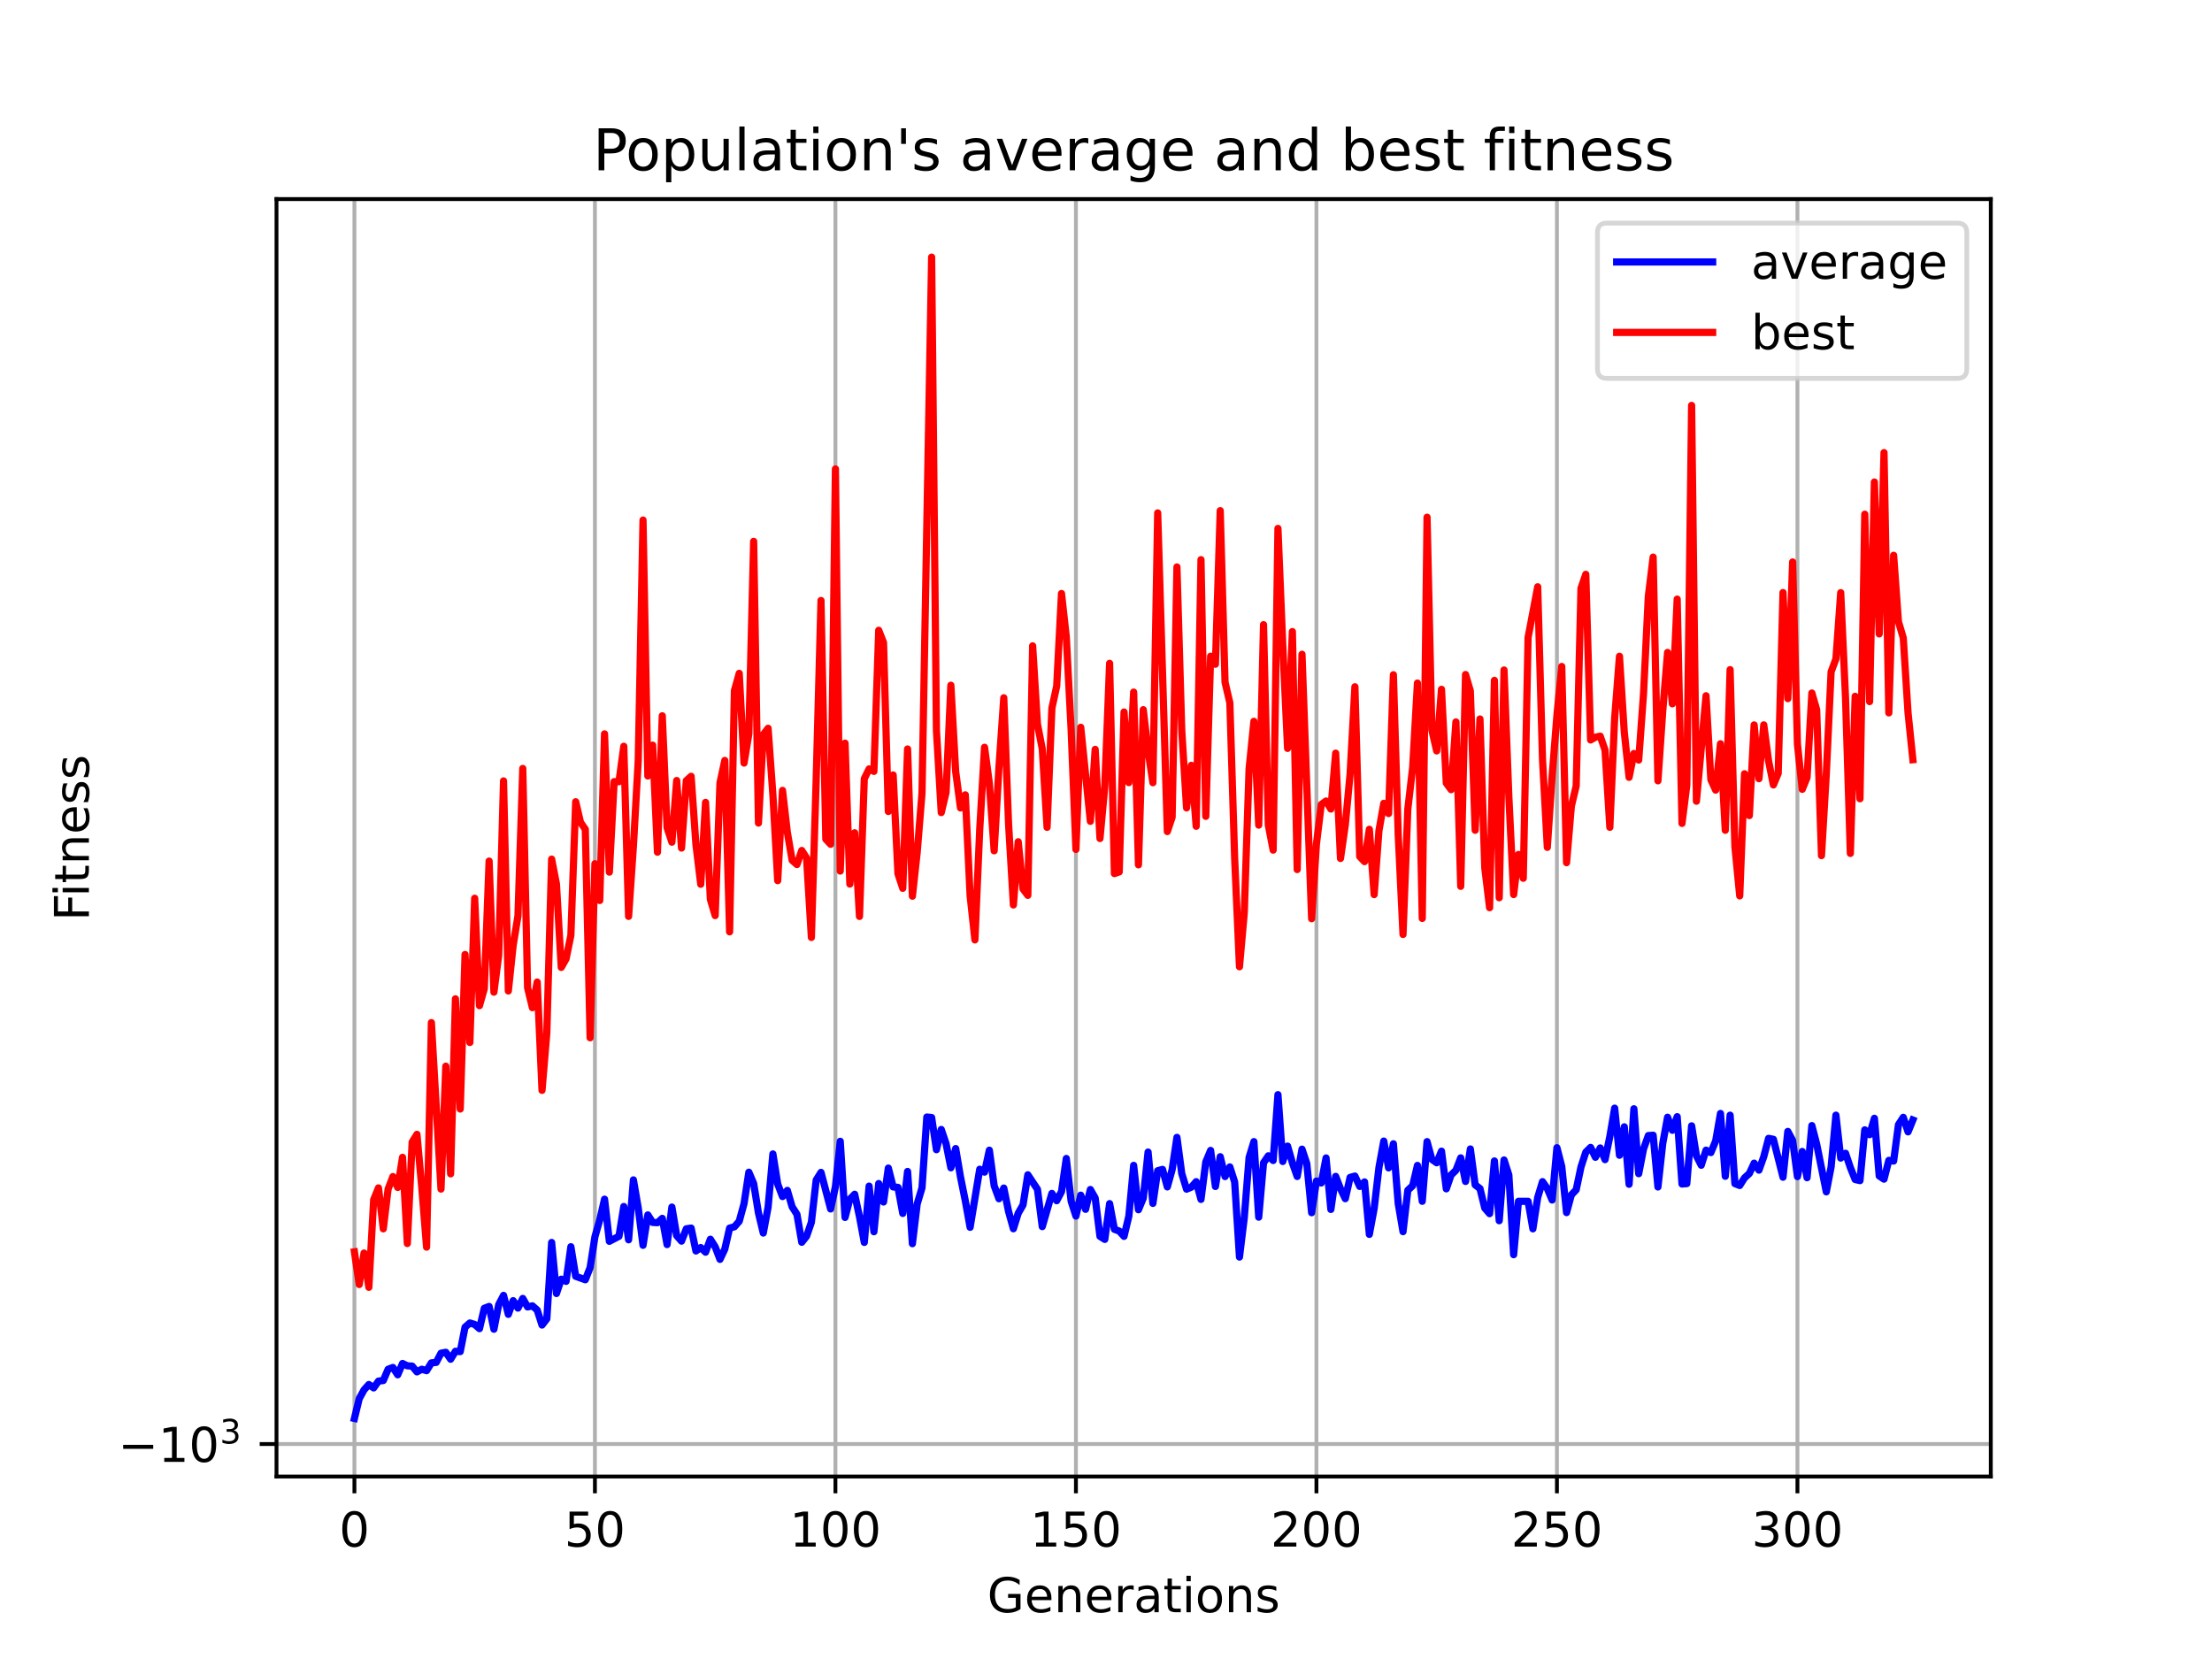 <?xml version="1.0" encoding="utf-8" standalone="no"?>
<!DOCTYPE svg PUBLIC "-//W3C//DTD SVG 1.1//EN"
  "http://www.w3.org/Graphics/SVG/1.1/DTD/svg11.dtd">
<!-- Created with matplotlib (https://matplotlib.org/) -->
<svg height="345.6pt" version="1.1" viewBox="0 0 460.8 345.6" width="460.8pt" xmlns="http://www.w3.org/2000/svg" xmlns:xlink="http://www.w3.org/1999/xlink">
 <defs>
  <style type="text/css">*{stroke-linecap:butt;stroke-linejoin:round;}</style>
 </defs>
 <g id="figure_1">
  <g id="patch_1">
   <path d="M 0 345.6 
L 460.8 345.6 
L 460.8 0 
L 0 0 
z
" style="fill:#ffffff;"/>
  </g>
  <g id="axes_1">
   <g id="patch_2">
    <path d="M 57.6 307.584 
L 414.72 307.584 
L 414.72 41.472 
L 57.6 41.472 
z
" style="fill:#ffffff;"/>
   </g>
   <g id="matplotlib.axis_1">
    <g id="xtick_1">
     <g id="line2d_1">
      <path clip-path="url(#pc27f4ed916)" d="M 73.833 307.584 
L 73.833 41.472 
" style="fill:none;stroke:#b0b0b0;stroke-linecap:square;stroke-width:0.8;"/>
     </g>
     <g id="line2d_2">
      <defs>
       <path d="M 0 0 
L 0 3.5 
" id="m5adba827e9" style="stroke:#000000;stroke-width:0.8;"/>
      </defs>
      <g>
       <use style="stroke:#000000;stroke-width:0.8;" x="73.833" xlink:href="#m5adba827e9" y="307.584"/>
      </g>
     </g>
     <g id="text_1">
      <!-- 0 -->
      <g transform="translate(70.651 322.182)scale(0.1 -0.1)">
       <defs>
        <path d="M 31.781 66.406 
Q 24.172 66.406 20.328 58.906 
Q 16.5 51.422 16.5 36.375 
Q 16.5 21.391 20.328 13.891 
Q 24.172 6.391 31.781 6.391 
Q 39.453 6.391 43.281 13.891 
Q 47.125 21.391 47.125 36.375 
Q 47.125 51.422 43.281 58.906 
Q 39.453 66.406 31.781 66.406 
z
M 31.781 74.219 
Q 44.047 74.219 50.516 64.516 
Q 56.984 54.828 56.984 36.375 
Q 56.984 17.969 50.516 8.266 
Q 44.047 -1.422 31.781 -1.422 
Q 19.531 -1.422 13.062 8.266 
Q 6.594 17.969 6.594 36.375 
Q 6.594 54.828 13.062 64.516 
Q 19.531 74.219 31.781 74.219 
z
" id="DejaVuSans-48"/>
       </defs>
       <use xlink:href="#DejaVuSans-48"/>
      </g>
     </g>
    </g>
    <g id="xtick_2">
     <g id="line2d_3">
      <path clip-path="url(#pc27f4ed916)" d="M 123.934 307.584 
L 123.934 41.472 
" style="fill:none;stroke:#b0b0b0;stroke-linecap:square;stroke-width:0.8;"/>
     </g>
     <g id="line2d_4">
      <g>
       <use style="stroke:#000000;stroke-width:0.8;" x="123.934" xlink:href="#m5adba827e9" y="307.584"/>
      </g>
     </g>
     <g id="text_2">
      <!-- 50 -->
      <g transform="translate(117.571 322.182)scale(0.1 -0.1)">
       <defs>
        <path d="M 10.797 72.906 
L 49.516 72.906 
L 49.516 64.594 
L 19.828 64.594 
L 19.828 46.734 
Q 21.969 47.469 24.109 47.828 
Q 26.266 48.188 28.422 48.188 
Q 40.625 48.188 47.75 41.5 
Q 54.891 34.812 54.891 23.391 
Q 54.891 11.625 47.562 5.094 
Q 40.234 -1.422 26.906 -1.422 
Q 22.312 -1.422 17.547 -0.641 
Q 12.797 0.141 7.719 1.703 
L 7.719 11.625 
Q 12.109 9.234 16.797 8.062 
Q 21.484 6.891 26.703 6.891 
Q 35.156 6.891 40.078 11.328 
Q 45.016 15.766 45.016 23.391 
Q 45.016 31 40.078 35.438 
Q 35.156 39.891 26.703 39.891 
Q 22.75 39.891 18.812 39.016 
Q 14.891 38.141 10.797 36.281 
z
" id="DejaVuSans-53"/>
       </defs>
       <use xlink:href="#DejaVuSans-53"/>
       <use x="63.623" xlink:href="#DejaVuSans-48"/>
      </g>
     </g>
    </g>
    <g id="xtick_3">
     <g id="line2d_5">
      <path clip-path="url(#pc27f4ed916)" d="M 174.035 307.584 
L 174.035 41.472 
" style="fill:none;stroke:#b0b0b0;stroke-linecap:square;stroke-width:0.8;"/>
     </g>
     <g id="line2d_6">
      <g>
       <use style="stroke:#000000;stroke-width:0.8;" x="174.035" xlink:href="#m5adba827e9" y="307.584"/>
      </g>
     </g>
     <g id="text_3">
      <!-- 100 -->
      <g transform="translate(164.491 322.182)scale(0.1 -0.1)">
       <defs>
        <path d="M 12.406 8.297 
L 28.516 8.297 
L 28.516 63.922 
L 10.984 60.406 
L 10.984 69.391 
L 28.422 72.906 
L 38.281 72.906 
L 38.281 8.297 
L 54.391 8.297 
L 54.391 0 
L 12.406 0 
z
" id="DejaVuSans-49"/>
       </defs>
       <use xlink:href="#DejaVuSans-49"/>
       <use x="63.623" xlink:href="#DejaVuSans-48"/>
       <use x="127.246" xlink:href="#DejaVuSans-48"/>
      </g>
     </g>
    </g>
    <g id="xtick_4">
     <g id="line2d_7">
      <path clip-path="url(#pc27f4ed916)" d="M 224.136 307.584 
L 224.136 41.472 
" style="fill:none;stroke:#b0b0b0;stroke-linecap:square;stroke-width:0.8;"/>
     </g>
     <g id="line2d_8">
      <g>
       <use style="stroke:#000000;stroke-width:0.8;" x="224.136" xlink:href="#m5adba827e9" y="307.584"/>
      </g>
     </g>
     <g id="text_4">
      <!-- 150 -->
      <g transform="translate(214.592 322.182)scale(0.1 -0.1)">
       <use xlink:href="#DejaVuSans-49"/>
       <use x="63.623" xlink:href="#DejaVuSans-53"/>
       <use x="127.246" xlink:href="#DejaVuSans-48"/>
      </g>
     </g>
    </g>
    <g id="xtick_5">
     <g id="line2d_9">
      <path clip-path="url(#pc27f4ed916)" d="M 274.237 307.584 
L 274.237 41.472 
" style="fill:none;stroke:#b0b0b0;stroke-linecap:square;stroke-width:0.8;"/>
     </g>
     <g id="line2d_10">
      <g>
       <use style="stroke:#000000;stroke-width:0.8;" x="274.237" xlink:href="#m5adba827e9" y="307.584"/>
      </g>
     </g>
     <g id="text_5">
      <!-- 200 -->
      <g transform="translate(264.693 322.182)scale(0.1 -0.1)">
       <defs>
        <path d="M 19.188 8.297 
L 53.609 8.297 
L 53.609 0 
L 7.328 0 
L 7.328 8.297 
Q 12.938 14.109 22.625 23.891 
Q 32.328 33.688 34.812 36.531 
Q 39.547 41.844 41.422 45.531 
Q 43.312 49.219 43.312 52.781 
Q 43.312 58.594 39.234 62.25 
Q 35.156 65.922 28.609 65.922 
Q 23.969 65.922 18.812 64.312 
Q 13.672 62.703 7.812 59.422 
L 7.812 69.391 
Q 13.766 71.781 18.938 73 
Q 24.125 74.219 28.422 74.219 
Q 39.75 74.219 46.484 68.547 
Q 53.219 62.891 53.219 53.422 
Q 53.219 48.922 51.531 44.891 
Q 49.859 40.875 45.406 35.406 
Q 44.188 33.984 37.641 27.219 
Q 31.109 20.453 19.188 8.297 
z
" id="DejaVuSans-50"/>
       </defs>
       <use xlink:href="#DejaVuSans-50"/>
       <use x="63.623" xlink:href="#DejaVuSans-48"/>
       <use x="127.246" xlink:href="#DejaVuSans-48"/>
      </g>
     </g>
    </g>
    <g id="xtick_6">
     <g id="line2d_11">
      <path clip-path="url(#pc27f4ed916)" d="M 324.338 307.584 
L 324.338 41.472 
" style="fill:none;stroke:#b0b0b0;stroke-linecap:square;stroke-width:0.8;"/>
     </g>
     <g id="line2d_12">
      <g>
       <use style="stroke:#000000;stroke-width:0.8;" x="324.338" xlink:href="#m5adba827e9" y="307.584"/>
      </g>
     </g>
     <g id="text_6">
      <!-- 250 -->
      <g transform="translate(314.794 322.182)scale(0.1 -0.1)">
       <use xlink:href="#DejaVuSans-50"/>
       <use x="63.623" xlink:href="#DejaVuSans-53"/>
       <use x="127.246" xlink:href="#DejaVuSans-48"/>
      </g>
     </g>
    </g>
    <g id="xtick_7">
     <g id="line2d_13">
      <path clip-path="url(#pc27f4ed916)" d="M 374.439 307.584 
L 374.439 41.472 
" style="fill:none;stroke:#b0b0b0;stroke-linecap:square;stroke-width:0.8;"/>
     </g>
     <g id="line2d_14">
      <g>
       <use style="stroke:#000000;stroke-width:0.8;" x="374.439" xlink:href="#m5adba827e9" y="307.584"/>
      </g>
     </g>
     <g id="text_7">
      <!-- 300 -->
      <g transform="translate(364.895 322.182)scale(0.1 -0.1)">
       <defs>
        <path d="M 40.578 39.312 
Q 47.656 37.797 51.625 33 
Q 55.609 28.219 55.609 21.188 
Q 55.609 10.406 48.188 4.484 
Q 40.766 -1.422 27.094 -1.422 
Q 22.516 -1.422 17.656 -0.516 
Q 12.797 0.391 7.625 2.203 
L 7.625 11.719 
Q 11.719 9.328 16.594 8.109 
Q 21.484 6.891 26.812 6.891 
Q 36.078 6.891 40.938 10.547 
Q 45.797 14.203 45.797 21.188 
Q 45.797 27.641 41.281 31.266 
Q 36.766 34.906 28.719 34.906 
L 20.219 34.906 
L 20.219 43.016 
L 29.109 43.016 
Q 36.375 43.016 40.234 45.922 
Q 44.094 48.828 44.094 54.297 
Q 44.094 59.906 40.109 62.906 
Q 36.141 65.922 28.719 65.922 
Q 24.656 65.922 20.016 65.031 
Q 15.375 64.156 9.812 62.312 
L 9.812 71.094 
Q 15.438 72.656 20.344 73.438 
Q 25.25 74.219 29.594 74.219 
Q 40.828 74.219 47.359 69.109 
Q 53.906 64.016 53.906 55.328 
Q 53.906 49.266 50.438 45.094 
Q 46.969 40.922 40.578 39.312 
z
" id="DejaVuSans-51"/>
       </defs>
       <use xlink:href="#DejaVuSans-51"/>
       <use x="63.623" xlink:href="#DejaVuSans-48"/>
       <use x="127.246" xlink:href="#DejaVuSans-48"/>
      </g>
     </g>
    </g>
    <g id="text_8">
     <!-- Generations -->
     <g transform="translate(205.662 335.861)scale(0.1 -0.1)">
      <defs>
       <path d="M 59.516 10.406 
L 59.516 29.984 
L 43.406 29.984 
L 43.406 38.094 
L 69.281 38.094 
L 69.281 6.781 
Q 63.578 2.734 56.688 0.656 
Q 49.812 -1.422 42 -1.422 
Q 24.906 -1.422 15.25 8.562 
Q 5.609 18.562 5.609 36.375 
Q 5.609 54.25 15.25 64.234 
Q 24.906 74.219 42 74.219 
Q 49.125 74.219 55.547 72.453 
Q 61.969 70.703 67.391 67.281 
L 67.391 56.781 
Q 61.922 61.422 55.766 63.766 
Q 49.609 66.109 42.828 66.109 
Q 29.438 66.109 22.719 58.641 
Q 16.016 51.172 16.016 36.375 
Q 16.016 21.625 22.719 14.156 
Q 29.438 6.688 42.828 6.688 
Q 48.047 6.688 52.141 7.594 
Q 56.25 8.5 59.516 10.406 
z
" id="DejaVuSans-71"/>
       <path d="M 56.203 29.594 
L 56.203 25.203 
L 14.891 25.203 
Q 15.484 15.922 20.484 11.062 
Q 25.484 6.203 34.422 6.203 
Q 39.594 6.203 44.453 7.469 
Q 49.312 8.734 54.109 11.281 
L 54.109 2.781 
Q 49.266 0.734 44.188 -0.344 
Q 39.109 -1.422 33.891 -1.422 
Q 20.797 -1.422 13.156 6.188 
Q 5.516 13.812 5.516 26.812 
Q 5.516 40.234 12.766 48.109 
Q 20.016 56 32.328 56 
Q 43.359 56 49.781 48.891 
Q 56.203 41.797 56.203 29.594 
z
M 47.219 32.234 
Q 47.125 39.594 43.094 43.984 
Q 39.062 48.391 32.422 48.391 
Q 24.906 48.391 20.391 44.141 
Q 15.875 39.891 15.188 32.172 
z
" id="DejaVuSans-101"/>
       <path d="M 54.891 33.016 
L 54.891 0 
L 45.906 0 
L 45.906 32.719 
Q 45.906 40.484 42.875 44.328 
Q 39.844 48.188 33.797 48.188 
Q 26.516 48.188 22.312 43.547 
Q 18.109 38.922 18.109 30.906 
L 18.109 0 
L 9.078 0 
L 9.078 54.688 
L 18.109 54.688 
L 18.109 46.188 
Q 21.344 51.125 25.703 53.562 
Q 30.078 56 35.797 56 
Q 45.219 56 50.047 50.172 
Q 54.891 44.344 54.891 33.016 
z
" id="DejaVuSans-110"/>
       <path d="M 41.109 46.297 
Q 39.594 47.172 37.812 47.578 
Q 36.031 48 33.891 48 
Q 26.266 48 22.188 43.047 
Q 18.109 38.094 18.109 28.812 
L 18.109 0 
L 9.078 0 
L 9.078 54.688 
L 18.109 54.688 
L 18.109 46.188 
Q 20.953 51.172 25.484 53.578 
Q 30.031 56 36.531 56 
Q 37.453 56 38.578 55.875 
Q 39.703 55.766 41.062 55.516 
z
" id="DejaVuSans-114"/>
       <path d="M 34.281 27.484 
Q 23.391 27.484 19.188 25 
Q 14.984 22.516 14.984 16.5 
Q 14.984 11.719 18.141 8.906 
Q 21.297 6.109 26.703 6.109 
Q 34.188 6.109 38.703 11.406 
Q 43.219 16.703 43.219 25.484 
L 43.219 27.484 
z
M 52.203 31.203 
L 52.203 0 
L 43.219 0 
L 43.219 8.297 
Q 40.141 3.328 35.547 0.953 
Q 30.953 -1.422 24.312 -1.422 
Q 15.922 -1.422 10.953 3.297 
Q 6 8.016 6 15.922 
Q 6 25.141 12.172 29.828 
Q 18.359 34.516 30.609 34.516 
L 43.219 34.516 
L 43.219 35.406 
Q 43.219 41.609 39.141 45 
Q 35.062 48.391 27.688 48.391 
Q 23 48.391 18.547 47.266 
Q 14.109 46.141 10.016 43.891 
L 10.016 52.203 
Q 14.938 54.109 19.578 55.047 
Q 24.219 56 28.609 56 
Q 40.484 56 46.344 49.844 
Q 52.203 43.703 52.203 31.203 
z
" id="DejaVuSans-97"/>
       <path d="M 18.312 70.219 
L 18.312 54.688 
L 36.812 54.688 
L 36.812 47.703 
L 18.312 47.703 
L 18.312 18.016 
Q 18.312 11.328 20.141 9.422 
Q 21.969 7.516 27.594 7.516 
L 36.812 7.516 
L 36.812 0 
L 27.594 0 
Q 17.188 0 13.234 3.875 
Q 9.281 7.766 9.281 18.016 
L 9.281 47.703 
L 2.688 47.703 
L 2.688 54.688 
L 9.281 54.688 
L 9.281 70.219 
z
" id="DejaVuSans-116"/>
       <path d="M 9.422 54.688 
L 18.406 54.688 
L 18.406 0 
L 9.422 0 
z
M 9.422 75.984 
L 18.406 75.984 
L 18.406 64.594 
L 9.422 64.594 
z
" id="DejaVuSans-105"/>
       <path d="M 30.609 48.391 
Q 23.391 48.391 19.188 42.75 
Q 14.984 37.109 14.984 27.297 
Q 14.984 17.484 19.156 11.844 
Q 23.344 6.203 30.609 6.203 
Q 37.797 6.203 41.984 11.859 
Q 46.188 17.531 46.188 27.297 
Q 46.188 37.016 41.984 42.703 
Q 37.797 48.391 30.609 48.391 
z
M 30.609 56 
Q 42.328 56 49.016 48.375 
Q 55.719 40.766 55.719 27.297 
Q 55.719 13.875 49.016 6.219 
Q 42.328 -1.422 30.609 -1.422 
Q 18.844 -1.422 12.172 6.219 
Q 5.516 13.875 5.516 27.297 
Q 5.516 40.766 12.172 48.375 
Q 18.844 56 30.609 56 
z
" id="DejaVuSans-111"/>
       <path d="M 44.281 53.078 
L 44.281 44.578 
Q 40.484 46.531 36.375 47.5 
Q 32.281 48.484 27.875 48.484 
Q 21.188 48.484 17.844 46.438 
Q 14.5 44.391 14.5 40.281 
Q 14.5 37.156 16.891 35.375 
Q 19.281 33.594 26.516 31.984 
L 29.594 31.297 
Q 39.156 29.25 43.188 25.516 
Q 47.219 21.781 47.219 15.094 
Q 47.219 7.469 41.188 3.016 
Q 35.156 -1.422 24.609 -1.422 
Q 20.219 -1.422 15.453 -0.562 
Q 10.688 0.297 5.422 2 
L 5.422 11.281 
Q 10.406 8.688 15.234 7.391 
Q 20.062 6.109 24.812 6.109 
Q 31.156 6.109 34.562 8.281 
Q 37.984 10.453 37.984 14.406 
Q 37.984 18.062 35.516 20.016 
Q 33.062 21.969 24.703 23.781 
L 21.578 24.516 
Q 13.234 26.266 9.516 29.906 
Q 5.812 33.547 5.812 39.891 
Q 5.812 47.609 11.281 51.797 
Q 16.75 56 26.812 56 
Q 31.781 56 36.172 55.266 
Q 40.578 54.547 44.281 53.078 
z
" id="DejaVuSans-115"/>
      </defs>
      <use xlink:href="#DejaVuSans-71"/>
      <use x="77.49" xlink:href="#DejaVuSans-101"/>
      <use x="139.014" xlink:href="#DejaVuSans-110"/>
      <use x="202.393" xlink:href="#DejaVuSans-101"/>
      <use x="263.916" xlink:href="#DejaVuSans-114"/>
      <use x="305.029" xlink:href="#DejaVuSans-97"/>
      <use x="366.309" xlink:href="#DejaVuSans-116"/>
      <use x="405.518" xlink:href="#DejaVuSans-105"/>
      <use x="433.301" xlink:href="#DejaVuSans-111"/>
      <use x="494.482" xlink:href="#DejaVuSans-110"/>
      <use x="557.861" xlink:href="#DejaVuSans-115"/>
     </g>
    </g>
   </g>
   <g id="matplotlib.axis_2">
    <g id="ytick_1">
     <g id="line2d_15">
      <path clip-path="url(#pc27f4ed916)" d="M 57.6 300.812 
L 414.72 300.812 
" style="fill:none;stroke:#b0b0b0;stroke-linecap:square;stroke-width:0.8;"/>
     </g>
     <g id="line2d_16">
      <defs>
       <path d="M 0 0 
L -3.5 0 
" id="m573ee4dc7f" style="stroke:#000000;stroke-width:0.8;"/>
      </defs>
      <g>
       <use style="stroke:#000000;stroke-width:0.8;" x="57.6" xlink:href="#m573ee4dc7f" y="300.812"/>
      </g>
     </g>
     <g id="text_9">
      <!-- $\mathdefault{-10^{3}}$ -->
      <g transform="translate(24.6 304.612)scale(0.1 -0.1)">
       <defs>
        <path d="M 10.594 35.5 
L 73.188 35.5 
L 73.188 27.203 
L 10.594 27.203 
z
" id="DejaVuSans-8722"/>
       </defs>
       <use transform="translate(0 0.766)" xlink:href="#DejaVuSans-8722"/>
       <use transform="translate(83.789 0.766)" xlink:href="#DejaVuSans-49"/>
       <use transform="translate(147.412 0.766)" xlink:href="#DejaVuSans-48"/>
       <use transform="translate(211.992 39.047)scale(0.7)" xlink:href="#DejaVuSans-51"/>
      </g>
     </g>
    </g>
    <g id="text_10">
     <!-- Fitness -->
     <g transform="translate(18.52 191.845)rotate(-90)scale(0.1 -0.1)">
      <defs>
       <path d="M 9.812 72.906 
L 51.703 72.906 
L 51.703 64.594 
L 19.672 64.594 
L 19.672 43.109 
L 48.578 43.109 
L 48.578 34.812 
L 19.672 34.812 
L 19.672 0 
L 9.812 0 
z
" id="DejaVuSans-70"/>
      </defs>
      <use xlink:href="#DejaVuSans-70"/>
      <use x="50.27" xlink:href="#DejaVuSans-105"/>
      <use x="78.053" xlink:href="#DejaVuSans-116"/>
      <use x="117.262" xlink:href="#DejaVuSans-110"/>
      <use x="180.641" xlink:href="#DejaVuSans-101"/>
      <use x="242.164" xlink:href="#DejaVuSans-115"/>
      <use x="294.264" xlink:href="#DejaVuSans-115"/>
     </g>
    </g>
   </g>
   <g id="line2d_17">
    <path clip-path="url(#pc27f4ed916)" d="M 73.833 295.488 
L 74.835 291.359 
L 75.837 289.532 
L 76.839 288.419 
L 77.841 289.127 
L 78.843 287.71 
L 79.845 287.585 
L 80.847 285.248 
L 81.849 284.866 
L 82.851 286.396 
L 83.853 284.036 
L 84.855 284.527 
L 85.857 284.585 
L 86.859 285.792 
L 87.861 285.237 
L 88.863 285.537 
L 89.865 283.91 
L 90.867 283.814 
L 91.869 281.897 
L 92.871 281.709 
L 93.873 283.154 
L 94.875 281.496 
L 95.877 281.558 
L 96.879 276.472 
L 97.881 275.601 
L 98.883 275.902 
L 99.885 276.783 
L 100.887 272.542 
L 101.889 272.155 
L 102.891 276.901 
L 103.893 271.764 
L 104.895 269.85 
L 105.897 273.802 
L 106.899 270.954 
L 107.901 272.504 
L 108.903 270.489 
L 109.905 272.259 
L 110.907 272.031 
L 111.909 272.913 
L 112.912 276.035 
L 113.914 274.738 
L 114.916 258.828 
L 115.918 269.462 
L 116.92 266.483 
L 117.922 266.933 
L 118.924 259.717 
L 119.926 265.876 
L 121.93 266.597 
L 122.932 264.069 
L 123.934 257.642 
L 124.936 254.114 
L 125.938 249.813 
L 126.94 258.588 
L 128.944 257.541 
L 129.946 251.338 
L 130.948 258.269 
L 131.95 245.789 
L 132.952 251.633 
L 133.954 259.42 
L 134.956 253.087 
L 135.958 254.651 
L 136.96 254.712 
L 137.962 253.81 
L 138.964 259.265 
L 139.966 251.456 
L 140.968 257.412 
L 141.97 258.552 
L 142.972 255.982 
L 143.974 255.834 
L 144.976 260.602 
L 145.978 259.89 
L 146.98 260.852 
L 147.982 258.153 
L 148.984 259.74 
L 149.986 262.347 
L 150.988 260.216 
L 151.99 255.837 
L 152.992 255.565 
L 153.994 254.411 
L 154.996 250.733 
L 155.998 244.193 
L 157 246.549 
L 158.002 252.69 
L 159.004 256.869 
L 160.006 251.494 
L 161.008 240.389 
L 162.011 246.657 
L 163.013 249.266 
L 164.015 247.981 
L 165.017 251.405 
L 166.019 252.965 
L 167.021 258.787 
L 168.023 257.535 
L 169.025 254.614 
L 170.027 245.833 
L 171.029 244.231 
L 173.033 251.849 
L 174.035 247.206 
L 175.037 237.752 
L 176.039 253.61 
L 177.041 249.809 
L 178.043 248.785 
L 179.045 253.451 
L 180.047 258.819 
L 181.049 247.091 
L 182.051 256.589 
L 183.053 246.552 
L 184.055 250.396 
L 185.057 243.33 
L 186.059 247.258 
L 187.061 247.353 
L 188.063 252.78 
L 189.065 244.033 
L 190.067 259.082 
L 191.069 250.783 
L 192.071 247.449 
L 193.073 232.699 
L 194.075 232.797 
L 195.077 239.502 
L 196.079 235.287 
L 197.081 238.25 
L 198.083 243.274 
L 199.085 239.263 
L 200.087 245.182 
L 201.089 250.141 
L 202.091 255.672 
L 204.095 243.57 
L 205.097 244.176 
L 206.099 239.609 
L 207.101 247.005 
L 208.103 249.724 
L 209.105 247.497 
L 210.107 252.402 
L 211.109 255.97 
L 212.112 252.743 
L 213.114 251.011 
L 214.116 244.733 
L 216.12 247.752 
L 217.122 255.528 
L 219.126 248.611 
L 220.128 250.13 
L 221.13 248.234 
L 222.132 241.334 
L 223.134 250.221 
L 224.136 253.331 
L 225.138 248.976 
L 226.14 251.926 
L 227.142 247.798 
L 228.144 249.559 
L 229.146 257.557 
L 230.148 258.188 
L 231.15 250.735 
L 232.152 256.089 
L 233.154 256.451 
L 234.156 257.554 
L 235.158 253.348 
L 236.16 242.766 
L 237.162 252.013 
L 238.164 249.601 
L 239.166 239.995 
L 240.168 250.689 
L 241.17 243.881 
L 242.172 243.604 
L 243.174 247.253 
L 244.176 243.65 
L 245.178 236.936 
L 246.18 244.463 
L 247.182 247.725 
L 248.184 247.308 
L 249.186 246.164 
L 250.188 249.856 
L 251.19 242.052 
L 252.192 239.651 
L 253.194 247.166 
L 254.196 240.967 
L 255.198 245.103 
L 256.2 243.095 
L 257.202 246.225 
L 258.204 261.868 
L 259.206 253.653 
L 260.208 241.114 
L 261.211 237.82 
L 262.213 253.558 
L 263.215 242.239 
L 264.217 240.775 
L 265.219 241.753 
L 266.221 228.038 
L 267.223 241.958 
L 268.225 238.757 
L 269.227 242.228 
L 270.229 245.079 
L 271.231 239.39 
L 272.233 242.403 
L 273.235 252.631 
L 274.237 246.033 
L 275.239 246.435 
L 276.241 241.225 
L 277.243 251.946 
L 278.245 245.064 
L 279.247 247.631 
L 280.249 249.707 
L 281.251 245.275 
L 282.253 244.998 
L 283.255 247.156 
L 284.257 246.216 
L 285.259 257.146 
L 286.261 251.75 
L 287.263 243.187 
L 288.265 237.708 
L 289.267 243.289 
L 290.269 238.271 
L 291.271 250.711 
L 292.273 256.578 
L 293.275 247.95 
L 294.277 247.022 
L 295.279 242.778 
L 296.281 250.249 
L 297.283 237.822 
L 298.285 241.522 
L 299.287 242.228 
L 300.289 239.807 
L 301.291 247.653 
L 302.293 244.766 
L 303.295 243.8 
L 304.297 241.204 
L 305.299 246.118 
L 306.301 239.35 
L 307.303 246.829 
L 308.305 247.601 
L 309.307 251.669 
L 310.309 252.826 
L 311.312 241.846 
L 312.314 254.299 
L 313.316 241.646 
L 314.318 244.758 
L 315.32 261.375 
L 316.322 250.258 
L 318.326 250.258 
L 319.328 255.987 
L 320.33 249.449 
L 321.332 246.156 
L 322.334 247.605 
L 323.336 249.982 
L 324.338 239.09 
L 325.34 242.996 
L 326.342 252.604 
L 327.344 248.913 
L 328.346 247.86 
L 329.348 243.104 
L 330.35 240.017 
L 331.352 239.025 
L 332.354 241.086 
L 333.356 239.139 
L 334.358 241.569 
L 335.36 236.75 
L 336.362 230.849 
L 337.364 240.662 
L 338.366 234.737 
L 339.368 246.704 
L 340.37 230.979 
L 341.372 244.504 
L 342.374 239.365 
L 343.376 236.559 
L 344.378 236.486 
L 345.38 247.267 
L 346.382 238.197 
L 347.384 232.742 
L 348.386 235.46 
L 349.388 232.624 
L 350.39 246.647 
L 351.392 246.568 
L 352.394 234.532 
L 353.396 240.766 
L 354.398 242.746 
L 355.4 239.601 
L 356.402 240.105 
L 357.404 237.685 
L 358.406 231.955 
L 359.408 245.044 
L 360.411 232.314 
L 361.413 246.572 
L 362.415 246.961 
L 363.417 245.377 
L 364.419 244.462 
L 365.421 242.304 
L 366.423 243.765 
L 367.425 240.958 
L 368.427 237.142 
L 369.429 237.337 
L 371.433 245.233 
L 372.435 235.698 
L 373.437 237.57 
L 374.439 245.108 
L 375.441 239.876 
L 376.443 245.341 
L 377.445 234.479 
L 378.447 238.347 
L 380.451 248.282 
L 381.453 243.091 
L 382.455 232.307 
L 383.457 241.251 
L 384.459 240.249 
L 385.461 243.22 
L 386.463 245.711 
L 387.465 245.947 
L 388.467 235.368 
L 389.469 236.376 
L 390.471 232.964 
L 391.473 244.973 
L 392.475 245.639 
L 393.477 241.726 
L 394.479 241.867 
L 395.481 234.297 
L 396.483 232.759 
L 397.485 235.785 
L 398.487 233.321 
L 398.487 233.321 
" style="fill:none;stroke:#0000ff;stroke-linecap:square;stroke-width:1.5;"/>
   </g>
   <g id="line2d_18">
    <path clip-path="url(#pc27f4ed916)" d="M 73.833 260.786 
L 74.835 267.586 
L 75.837 261.029 
L 76.839 268.169 
L 77.841 249.914 
L 78.843 247.458 
L 79.845 255.987 
L 80.847 247.711 
L 81.849 245.101 
L 82.851 247.367 
L 83.853 241.09 
L 84.855 259.044 
L 85.857 237.918 
L 86.859 236.302 
L 87.861 247.32 
L 88.863 259.802 
L 89.865 213.028 
L 91.869 247.706 
L 92.871 222.107 
L 93.873 244.535 
L 94.875 208.072 
L 95.877 231.028 
L 96.879 198.841 
L 97.881 217.169 
L 98.883 187.124 
L 99.885 209.5 
L 100.887 205.946 
L 101.889 179.377 
L 102.891 206.684 
L 103.893 198.946 
L 104.895 162.679 
L 105.897 206.438 
L 106.899 196.945 
L 107.901 190.791 
L 108.903 160.083 
L 109.905 205.757 
L 110.907 209.917 
L 111.909 204.581 
L 112.912 227.143 
L 113.914 215.191 
L 114.916 178.973 
L 115.918 184.165 
L 116.92 201.525 
L 117.922 199.749 
L 118.924 194.845 
L 119.926 167.02 
L 120.928 171.303 
L 121.93 172.754 
L 122.932 216.191 
L 123.934 179.924 
L 124.936 187.591 
L 125.938 152.879 
L 126.94 181.681 
L 127.942 162.828 
L 128.944 162.846 
L 129.946 155.465 
L 130.948 190.899 
L 131.95 176.279 
L 132.952 158.525 
L 133.954 108.339 
L 134.956 161.654 
L 135.958 155.228 
L 136.96 177.529 
L 137.962 149.113 
L 138.964 172.411 
L 139.966 175.443 
L 140.968 162.594 
L 141.97 176.667 
L 142.972 162.621 
L 143.974 161.719 
L 144.976 175.946 
L 145.978 184.207 
L 146.98 167.154 
L 147.982 187.35 
L 148.984 190.732 
L 149.986 163.084 
L 150.988 158.416 
L 151.99 194.116 
L 152.992 143.883 
L 153.994 140.271 
L 154.996 158.96 
L 155.998 152.883 
L 157 112.77 
L 158.002 171.46 
L 159.004 153.037 
L 160.006 151.715 
L 161.008 165.586 
L 162.011 183.459 
L 163.013 164.655 
L 164.015 173.372 
L 165.017 179.214 
L 166.019 180.101 
L 167.021 177.167 
L 168.023 178.736 
L 169.025 195.29 
L 170.027 162.285 
L 171.029 125.095 
L 172.031 174.808 
L 173.033 175.88 
L 174.035 97.687 
L 175.037 181.464 
L 176.039 154.817 
L 177.041 184.169 
L 178.043 173.484 
L 179.045 190.911 
L 180.047 162.222 
L 181.049 160.18 
L 182.051 160.692 
L 183.053 131.301 
L 184.055 133.87 
L 185.057 169.048 
L 186.059 161.439 
L 187.061 182.002 
L 188.063 185.056 
L 189.065 156.027 
L 190.067 186.692 
L 191.069 177.551 
L 192.071 165.228 
L 194.075 53.568 
L 195.077 152.145 
L 196.079 169.281 
L 197.081 165.071 
L 198.083 142.75 
L 199.085 160.722 
L 200.087 168.304 
L 201.089 165.579 
L 202.091 186.58 
L 203.093 195.796 
L 204.095 172.781 
L 205.097 155.674 
L 206.099 163.148 
L 207.101 177.239 
L 208.103 159.767 
L 209.105 145.363 
L 210.107 171.743 
L 211.109 188.516 
L 212.112 175.351 
L 213.114 185.19 
L 214.116 186.516 
L 215.118 134.543 
L 216.12 150.842 
L 217.122 156.016 
L 218.124 172.349 
L 219.126 147.53 
L 220.128 142.936 
L 221.13 123.634 
L 222.132 132.69 
L 223.134 151.942 
L 224.136 176.949 
L 225.138 151.508 
L 227.142 171.096 
L 228.144 156.109 
L 229.146 174.674 
L 230.148 163.827 
L 231.15 138.186 
L 232.152 181.982 
L 233.154 181.639 
L 234.156 148.326 
L 235.158 163.034 
L 236.16 144.177 
L 237.162 180.16 
L 238.164 147.839 
L 239.166 156.424 
L 240.168 163.051 
L 241.17 106.847 
L 243.174 173.225 
L 244.176 170.24 
L 245.178 118.107 
L 246.18 152.111 
L 247.182 168.299 
L 248.184 159.435 
L 249.186 172.127 
L 250.188 116.59 
L 251.19 170.058 
L 252.192 136.704 
L 253.194 138.369 
L 254.196 106.374 
L 255.198 142.119 
L 256.2 146.414 
L 257.202 178.809 
L 258.204 201.395 
L 259.206 190.146 
L 260.208 160.188 
L 261.211 150.263 
L 262.213 171.887 
L 263.215 130.129 
L 264.217 171.883 
L 265.219 177.092 
L 266.221 110.083 
L 267.223 134.402 
L 268.225 155.903 
L 269.227 131.569 
L 270.229 181.14 
L 271.231 136.294 
L 273.235 191.384 
L 274.237 175.826 
L 275.239 167.6 
L 276.241 166.87 
L 277.243 168.538 
L 278.245 156.897 
L 279.247 178.838 
L 280.249 171.851 
L 281.251 161.259 
L 282.253 143.065 
L 283.255 178.43 
L 284.257 179.492 
L 285.259 172.754 
L 286.261 186.361 
L 287.263 173.018 
L 288.265 167.348 
L 289.267 169.475 
L 290.269 140.56 
L 291.271 173.833 
L 292.273 194.665 
L 293.275 168.53 
L 294.277 159.944 
L 295.279 142.295 
L 296.281 191.324 
L 297.283 107.747 
L 298.285 152.111 
L 299.287 156.427 
L 300.289 143.595 
L 301.291 163.135 
L 302.293 164.497 
L 303.295 150.39 
L 304.297 184.64 
L 305.299 140.515 
L 306.301 143.941 
L 307.303 172.956 
L 308.305 149.775 
L 309.307 180.804 
L 310.309 189.092 
L 311.312 141.731 
L 312.314 187.017 
L 313.316 139.572 
L 314.318 165.932 
L 315.32 186.35 
L 316.322 178.006 
L 317.324 182.961 
L 318.326 132.813 
L 320.33 122.24 
L 321.332 158.144 
L 322.334 176.519 
L 323.336 161.681 
L 324.338 148.997 
L 325.34 138.835 
L 326.342 179.713 
L 327.344 167.942 
L 328.346 163.728 
L 329.348 122.557 
L 330.35 119.639 
L 331.352 154.145 
L 332.354 153.574 
L 333.356 153.358 
L 334.358 156.258 
L 335.36 172.347 
L 336.362 149.617 
L 337.364 136.716 
L 338.366 152.514 
L 339.368 161.933 
L 340.37 156.966 
L 341.372 158.333 
L 342.374 144.564 
L 343.376 124.234 
L 344.378 116.056 
L 345.38 162.66 
L 346.382 148.084 
L 347.384 135.916 
L 348.386 146.616 
L 349.388 124.808 
L 350.39 171.529 
L 351.392 163.586 
L 352.394 84.451 
L 353.396 166.906 
L 355.4 144.938 
L 356.402 162.409 
L 357.404 164.592 
L 358.406 154.942 
L 359.408 172.963 
L 360.411 139.5 
L 361.413 176.377 
L 362.415 186.629 
L 363.417 161.191 
L 364.419 169.902 
L 365.421 151.014 
L 366.423 162.219 
L 367.425 151.003 
L 368.427 158.519 
L 369.429 163.512 
L 370.431 161.11 
L 371.433 123.439 
L 372.435 145.54 
L 373.437 117.066 
L 374.439 155.027 
L 375.441 164.43 
L 376.443 161.967 
L 377.445 144.369 
L 378.447 147.857 
L 379.449 178.245 
L 380.451 161.257 
L 381.453 139.947 
L 382.455 137.259 
L 383.457 123.462 
L 384.459 145.468 
L 385.461 177.785 
L 386.463 145.051 
L 387.465 166.398 
L 388.467 107.12 
L 389.469 146.161 
L 390.471 100.412 
L 391.473 132.057 
L 392.475 94.286 
L 393.477 148.505 
L 394.479 115.678 
L 395.481 129.501 
L 396.483 132.88 
L 397.485 148.555 
L 398.487 158.262 
L 398.487 158.262 
" style="fill:none;stroke:#ff0000;stroke-linecap:square;stroke-width:1.5;"/>
   </g>
   <g id="patch_3">
    <path d="M 57.6 307.584 
L 57.6 41.472 
" style="fill:none;stroke:#000000;stroke-linecap:square;stroke-linejoin:miter;stroke-width:0.8;"/>
   </g>
   <g id="patch_4">
    <path d="M 414.72 307.584 
L 414.72 41.472 
" style="fill:none;stroke:#000000;stroke-linecap:square;stroke-linejoin:miter;stroke-width:0.8;"/>
   </g>
   <g id="patch_5">
    <path d="M 57.6 307.584 
L 414.72 307.584 
" style="fill:none;stroke:#000000;stroke-linecap:square;stroke-linejoin:miter;stroke-width:0.8;"/>
   </g>
   <g id="patch_6">
    <path d="M 57.6 41.472 
L 414.72 41.472 
" style="fill:none;stroke:#000000;stroke-linecap:square;stroke-linejoin:miter;stroke-width:0.8;"/>
   </g>
   <g id="text_11">
    <!-- Population's average and best fitness -->
    <g transform="translate(123.53 35.472)scale(0.12 -0.12)">
     <defs>
      <path d="M 19.672 64.797 
L 19.672 37.406 
L 32.078 37.406 
Q 38.969 37.406 42.719 40.969 
Q 46.484 44.531 46.484 51.125 
Q 46.484 57.672 42.719 61.234 
Q 38.969 64.797 32.078 64.797 
z
M 9.812 72.906 
L 32.078 72.906 
Q 44.344 72.906 50.609 67.359 
Q 56.891 61.812 56.891 51.125 
Q 56.891 40.328 50.609 34.812 
Q 44.344 29.297 32.078 29.297 
L 19.672 29.297 
L 19.672 0 
L 9.812 0 
z
" id="DejaVuSans-80"/>
      <path d="M 18.109 8.203 
L 18.109 -20.797 
L 9.078 -20.797 
L 9.078 54.688 
L 18.109 54.688 
L 18.109 46.391 
Q 20.953 51.266 25.266 53.625 
Q 29.594 56 35.594 56 
Q 45.562 56 51.781 48.094 
Q 58.016 40.188 58.016 27.297 
Q 58.016 14.406 51.781 6.484 
Q 45.562 -1.422 35.594 -1.422 
Q 29.594 -1.422 25.266 0.953 
Q 20.953 3.328 18.109 8.203 
z
M 48.688 27.297 
Q 48.688 37.203 44.609 42.844 
Q 40.531 48.484 33.406 48.484 
Q 26.266 48.484 22.188 42.844 
Q 18.109 37.203 18.109 27.297 
Q 18.109 17.391 22.188 11.75 
Q 26.266 6.109 33.406 6.109 
Q 40.531 6.109 44.609 11.75 
Q 48.688 17.391 48.688 27.297 
z
" id="DejaVuSans-112"/>
      <path d="M 8.5 21.578 
L 8.5 54.688 
L 17.484 54.688 
L 17.484 21.922 
Q 17.484 14.156 20.5 10.266 
Q 23.531 6.391 29.594 6.391 
Q 36.859 6.391 41.078 11.031 
Q 45.312 15.672 45.312 23.688 
L 45.312 54.688 
L 54.297 54.688 
L 54.297 0 
L 45.312 0 
L 45.312 8.406 
Q 42.047 3.422 37.719 1 
Q 33.406 -1.422 27.688 -1.422 
Q 18.266 -1.422 13.375 4.438 
Q 8.5 10.297 8.5 21.578 
z
M 31.109 56 
z
" id="DejaVuSans-117"/>
      <path d="M 9.422 75.984 
L 18.406 75.984 
L 18.406 0 
L 9.422 0 
z
" id="DejaVuSans-108"/>
      <path d="M 17.922 72.906 
L 17.922 45.797 
L 9.625 45.797 
L 9.625 72.906 
z
" id="DejaVuSans-39"/>
      <path id="DejaVuSans-32"/>
      <path d="M 2.984 54.688 
L 12.5 54.688 
L 29.594 8.797 
L 46.688 54.688 
L 56.203 54.688 
L 35.688 0 
L 23.484 0 
z
" id="DejaVuSans-118"/>
      <path d="M 45.406 27.984 
Q 45.406 37.75 41.375 43.109 
Q 37.359 48.484 30.078 48.484 
Q 22.859 48.484 18.828 43.109 
Q 14.797 37.75 14.797 27.984 
Q 14.797 18.266 18.828 12.891 
Q 22.859 7.516 30.078 7.516 
Q 37.359 7.516 41.375 12.891 
Q 45.406 18.266 45.406 27.984 
z
M 54.391 6.781 
Q 54.391 -7.172 48.188 -13.984 
Q 42 -20.797 29.203 -20.797 
Q 24.469 -20.797 20.266 -20.094 
Q 16.062 -19.391 12.109 -17.922 
L 12.109 -9.188 
Q 16.062 -11.328 19.922 -12.344 
Q 23.781 -13.375 27.781 -13.375 
Q 36.625 -13.375 41.016 -8.766 
Q 45.406 -4.156 45.406 5.172 
L 45.406 9.625 
Q 42.625 4.781 38.281 2.391 
Q 33.938 0 27.875 0 
Q 17.828 0 11.672 7.656 
Q 5.516 15.328 5.516 27.984 
Q 5.516 40.672 11.672 48.328 
Q 17.828 56 27.875 56 
Q 33.938 56 38.281 53.609 
Q 42.625 51.219 45.406 46.391 
L 45.406 54.688 
L 54.391 54.688 
z
" id="DejaVuSans-103"/>
      <path d="M 45.406 46.391 
L 45.406 75.984 
L 54.391 75.984 
L 54.391 0 
L 45.406 0 
L 45.406 8.203 
Q 42.578 3.328 38.25 0.953 
Q 33.938 -1.422 27.875 -1.422 
Q 17.969 -1.422 11.734 6.484 
Q 5.516 14.406 5.516 27.297 
Q 5.516 40.188 11.734 48.094 
Q 17.969 56 27.875 56 
Q 33.938 56 38.25 53.625 
Q 42.578 51.266 45.406 46.391 
z
M 14.797 27.297 
Q 14.797 17.391 18.875 11.75 
Q 22.953 6.109 30.078 6.109 
Q 37.203 6.109 41.297 11.75 
Q 45.406 17.391 45.406 27.297 
Q 45.406 37.203 41.297 42.844 
Q 37.203 48.484 30.078 48.484 
Q 22.953 48.484 18.875 42.844 
Q 14.797 37.203 14.797 27.297 
z
" id="DejaVuSans-100"/>
      <path d="M 48.688 27.297 
Q 48.688 37.203 44.609 42.844 
Q 40.531 48.484 33.406 48.484 
Q 26.266 48.484 22.188 42.844 
Q 18.109 37.203 18.109 27.297 
Q 18.109 17.391 22.188 11.75 
Q 26.266 6.109 33.406 6.109 
Q 40.531 6.109 44.609 11.75 
Q 48.688 17.391 48.688 27.297 
z
M 18.109 46.391 
Q 20.953 51.266 25.266 53.625 
Q 29.594 56 35.594 56 
Q 45.562 56 51.781 48.094 
Q 58.016 40.188 58.016 27.297 
Q 58.016 14.406 51.781 6.484 
Q 45.562 -1.422 35.594 -1.422 
Q 29.594 -1.422 25.266 0.953 
Q 20.953 3.328 18.109 8.203 
L 18.109 0 
L 9.078 0 
L 9.078 75.984 
L 18.109 75.984 
z
" id="DejaVuSans-98"/>
      <path d="M 37.109 75.984 
L 37.109 68.5 
L 28.516 68.5 
Q 23.688 68.5 21.797 66.547 
Q 19.922 64.594 19.922 59.516 
L 19.922 54.688 
L 34.719 54.688 
L 34.719 47.703 
L 19.922 47.703 
L 19.922 0 
L 10.891 0 
L 10.891 47.703 
L 2.297 47.703 
L 2.297 54.688 
L 10.891 54.688 
L 10.891 58.5 
Q 10.891 67.625 15.141 71.797 
Q 19.391 75.984 28.609 75.984 
z
" id="DejaVuSans-102"/>
     </defs>
     <use xlink:href="#DejaVuSans-80"/>
     <use x="56.678" xlink:href="#DejaVuSans-111"/>
     <use x="117.859" xlink:href="#DejaVuSans-112"/>
     <use x="181.336" xlink:href="#DejaVuSans-117"/>
     <use x="244.715" xlink:href="#DejaVuSans-108"/>
     <use x="272.498" xlink:href="#DejaVuSans-97"/>
     <use x="333.777" xlink:href="#DejaVuSans-116"/>
     <use x="372.986" xlink:href="#DejaVuSans-105"/>
     <use x="400.77" xlink:href="#DejaVuSans-111"/>
     <use x="461.951" xlink:href="#DejaVuSans-110"/>
     <use x="525.33" xlink:href="#DejaVuSans-39"/>
     <use x="552.82" xlink:href="#DejaVuSans-115"/>
     <use x="604.92" xlink:href="#DejaVuSans-32"/>
     <use x="636.707" xlink:href="#DejaVuSans-97"/>
     <use x="697.986" xlink:href="#DejaVuSans-118"/>
     <use x="757.166" xlink:href="#DejaVuSans-101"/>
     <use x="818.689" xlink:href="#DejaVuSans-114"/>
     <use x="859.803" xlink:href="#DejaVuSans-97"/>
     <use x="921.082" xlink:href="#DejaVuSans-103"/>
     <use x="984.559" xlink:href="#DejaVuSans-101"/>
     <use x="1046.082" xlink:href="#DejaVuSans-32"/>
     <use x="1077.869" xlink:href="#DejaVuSans-97"/>
     <use x="1139.148" xlink:href="#DejaVuSans-110"/>
     <use x="1202.527" xlink:href="#DejaVuSans-100"/>
     <use x="1266.004" xlink:href="#DejaVuSans-32"/>
     <use x="1297.791" xlink:href="#DejaVuSans-98"/>
     <use x="1361.268" xlink:href="#DejaVuSans-101"/>
     <use x="1422.791" xlink:href="#DejaVuSans-115"/>
     <use x="1474.891" xlink:href="#DejaVuSans-116"/>
     <use x="1514.1" xlink:href="#DejaVuSans-32"/>
     <use x="1545.887" xlink:href="#DejaVuSans-102"/>
     <use x="1581.092" xlink:href="#DejaVuSans-105"/>
     <use x="1608.875" xlink:href="#DejaVuSans-116"/>
     <use x="1648.084" xlink:href="#DejaVuSans-110"/>
     <use x="1711.463" xlink:href="#DejaVuSans-101"/>
     <use x="1772.986" xlink:href="#DejaVuSans-115"/>
     <use x="1825.086" xlink:href="#DejaVuSans-115"/>
    </g>
   </g>
   <g id="legend_1">
    <g id="patch_7">
     <path d="M 334.779 78.828 
L 407.72 78.828 
Q 409.72 78.828 409.72 76.828 
L 409.72 48.472 
Q 409.72 46.472 407.72 46.472 
L 334.779 46.472 
Q 332.779 46.472 332.779 48.472 
L 332.779 76.828 
Q 332.779 78.828 334.779 78.828 
z
" style="fill:#ffffff;opacity:0.8;stroke:#cccccc;stroke-linejoin:miter;"/>
    </g>
    <g id="line2d_19">
     <path d="M 336.779 54.57 
L 356.779 54.57 
" style="fill:none;stroke:#0000ff;stroke-linecap:square;stroke-width:1.5;"/>
    </g>
    <g id="line2d_20"/>
    <g id="text_12">
     <!-- average -->
     <g transform="translate(364.779 58.07)scale(0.1 -0.1)">
      <use xlink:href="#DejaVuSans-97"/>
      <use x="61.279" xlink:href="#DejaVuSans-118"/>
      <use x="120.459" xlink:href="#DejaVuSans-101"/>
      <use x="181.982" xlink:href="#DejaVuSans-114"/>
      <use x="223.096" xlink:href="#DejaVuSans-97"/>
      <use x="284.375" xlink:href="#DejaVuSans-103"/>
      <use x="347.852" xlink:href="#DejaVuSans-101"/>
     </g>
    </g>
    <g id="line2d_21">
     <path d="M 336.779 69.249 
L 356.779 69.249 
" style="fill:none;stroke:#ff0000;stroke-linecap:square;stroke-width:1.5;"/>
    </g>
    <g id="line2d_22"/>
    <g id="text_13">
     <!-- best -->
     <g transform="translate(364.779 72.749)scale(0.1 -0.1)">
      <use xlink:href="#DejaVuSans-98"/>
      <use x="63.477" xlink:href="#DejaVuSans-101"/>
      <use x="125" xlink:href="#DejaVuSans-115"/>
      <use x="177.1" xlink:href="#DejaVuSans-116"/>
     </g>
    </g>
   </g>
  </g>
 </g>
 <defs>
  <clipPath id="pc27f4ed916">
   <rect height="266.112" width="357.12" x="57.6" y="41.472"/>
  </clipPath>
 </defs>
</svg>
